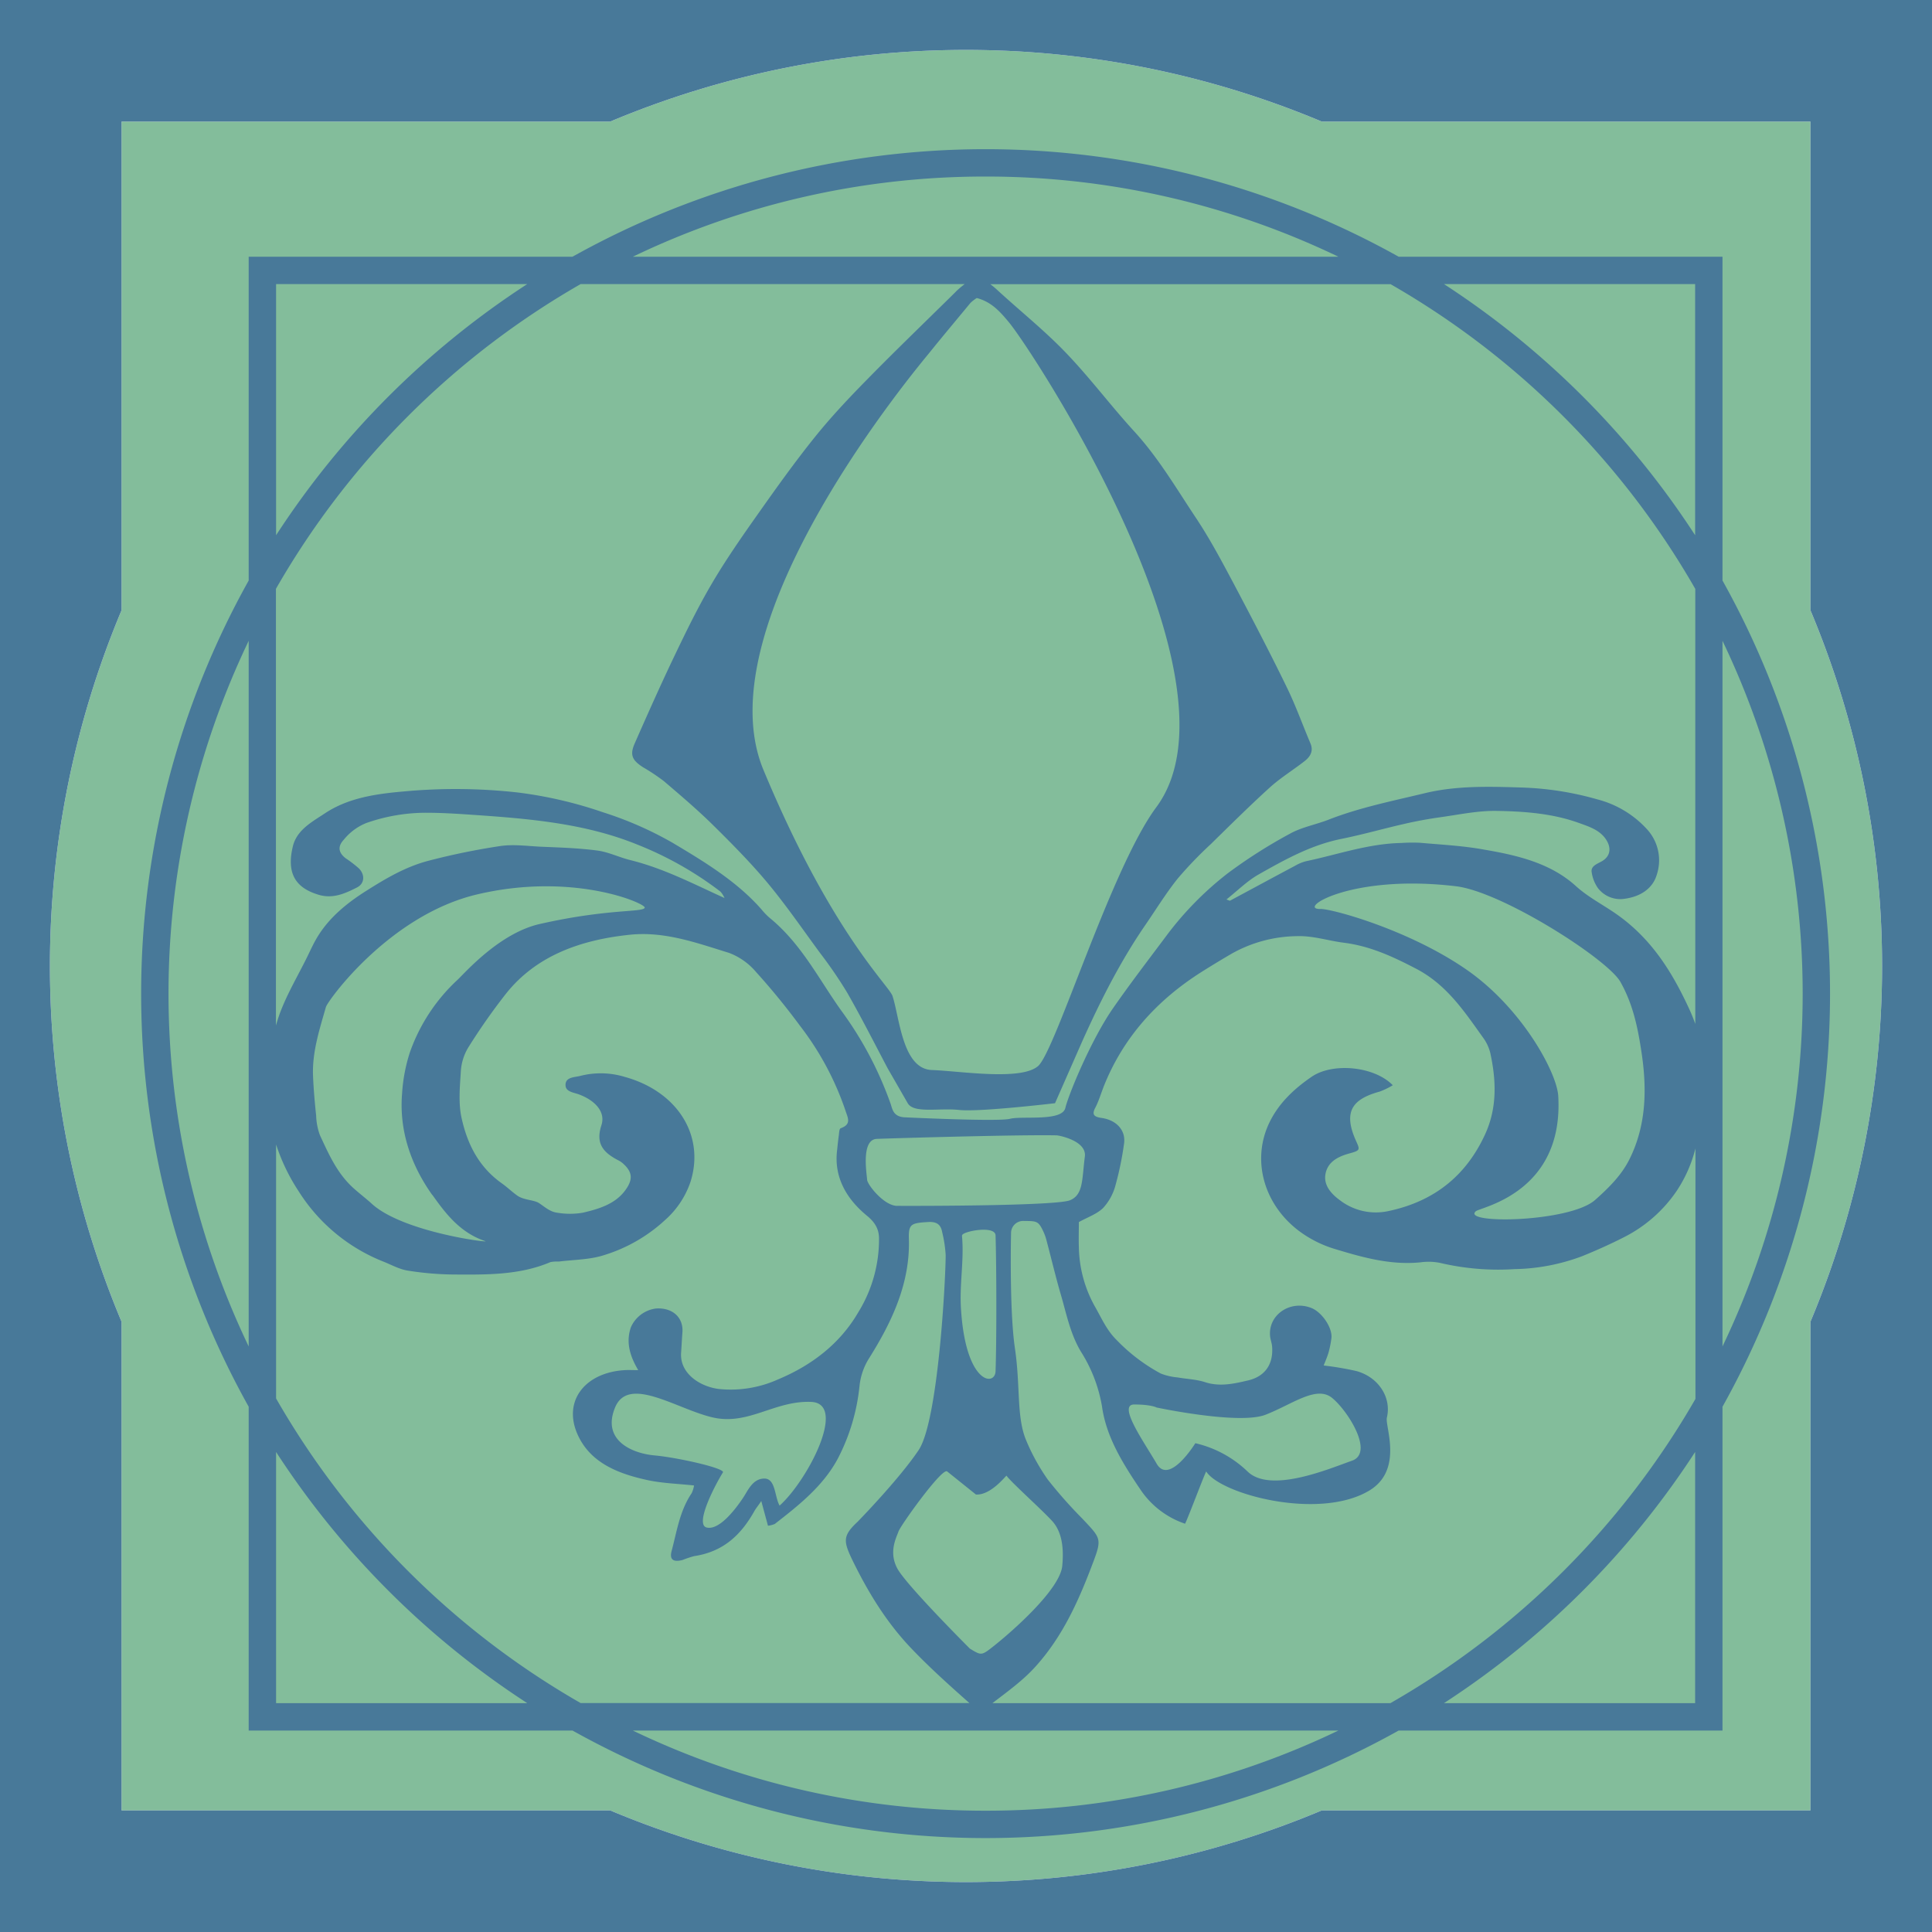 <svg id="Ebene_2" data-name="Ebene 2" xmlns="http://www.w3.org/2000/svg" viewBox="0 0 500 500"><defs><style>.cls-1{fill:#83bd9b;}.cls-2{fill:#487999;}</style></defs><path class="cls-1" d="M469.27,342.06a237.83,237.83,0,0,0,0-184.12V31.46H342.79a237.83,237.83,0,0,0-184.12,0H32.19V157.94a237.83,237.83,0,0,0,0,184.12V468.54H158.67a237.83,237.83,0,0,0,184.12,0H469.27Z" transform="translate(-0.73)"/><path class="cls-2" d="M.73,0V500h500V0ZM469.27,342.06V468.54H342.79a237.83,237.83,0,0,1-184.12,0H32.19V342.06a237.83,237.83,0,0,1,0-184.12V31.46H158.67a237.83,237.83,0,0,1,184.12,0H469.27V157.94a237.83,237.83,0,0,1,0,184.12Z" transform="translate(-0.73)"/><path class="cls-2" d="M446.51,150.24V66.44h-83.8a219.26,219.26,0,0,0-213.82,0H65.09v83.8a219.26,219.26,0,0,0,0,213.82v83.8h83.8a219.26,219.26,0,0,0,213.82,0h83.8v-83.8a219.26,219.26,0,0,0,0-213.82ZM65.09,348.46a211.28,211.28,0,0,1,0-182.62ZM439.43,73.52v65a220.94,220.94,0,0,0-65-65ZM255.8,45.69a210.11,210.11,0,0,1,91.31,20.75H164.5A210.07,210.07,0,0,1,255.8,45.69Zm-2.28,31.44c3.87,1,6.15,3.69,8.26,6.21,6.13,7.3,62.36,93.07,38.19,125.58-11.69,15.73-26.1,63.19-30.61,67s-19.88,1.29-27.48,1-8.32-13.51-10.17-19.16c-.88-2.7-15.87-16.37-33.39-58.48C182.38,161,238.88,94.26,241.39,91.13c3.44-4.27,7-8.5,10.49-12.73A9.82,9.82,0,0,1,253.52,77.13ZM72.18,73.52h65a220.94,220.94,0,0,0-65,65Zm78.85,0H250.4a24.3,24.3,0,0,0-1.91,1.58c-.21.19-.4.4-.6.6-7.65,7.55-15.4,15-22.91,22.67-4.65,4.73-9.21,9.58-13.32,14.69-5.15,6.4-9.91,13.07-14.62,19.74-4.16,5.89-8.29,11.8-11.92,17.95s-6.63,12.3-9.64,18.58c-3.66,7.63-7.09,15.35-10.49,23.07-1.31,3-.66,4.35,2.18,6.18a49.89,49.89,0,0,1,5.41,3.61c4.34,3.71,8.7,7.41,12.72,11.38,4.92,4.86,9.81,9.8,14.18,15.05,4.81,5.8,9.06,12,13.47,18A112.78,112.78,0,0,1,220,256.93c3.68,6.44,7,13,10.47,19.58l5.18,9c1.58,2.73,8.17,1.17,13.32,1.75s24.8-1.75,24.8-1.75l7-15.93c4.69-10.44,9.83-20.68,16.44-30.29,2.75-4,5.27-8.12,8.31-11.92a102.83,102.83,0,0,1,8.51-8.86c5.05-4.95,10.07-9.94,15.33-14.71,2.72-2.47,6-4.49,8.92-6.76,1.6-1.22,2.42-2.71,1.59-4.66-2.07-4.88-3.84-9.87-6.18-14.64-4.38-9-9-17.84-13.67-26.67-3.08-5.79-6.17-11.62-9.84-17.13-5.05-7.58-9.63-15.44-15.95-22.34-6.09-6.66-11.44-13.85-17.7-20.36-5.45-5.68-11.75-10.72-17.61-16.1a21.05,21.05,0,0,0-1.9-1.59h103.6a213.09,213.09,0,0,1,78.85,78.86V265c-.42-1.2-.9-2.4-1.44-3.59-4.43-9.67-9.91-18.69-19.49-25.2-3.33-2.26-7-4.2-9.91-6.84-6.58-6-15.11-8-23.8-9.49-5.45-1-11-1.27-16.58-1.77a43.09,43.09,0,0,0-4.82.05c-8.57.16-16.5,3-24.69,4.72a11,11,0,0,0-2.81,1.16c-5.64,3-11.26,6.05-16.9,9.07-.06,0-.24-.08-.89-.34,2.89-2.28,5.37-4.81,8.42-6.52,6.69-3.77,13.41-7.55,21.34-9.15,5.5-1.11,10.89-2.66,16.36-3.9,3-.69,6.09-1.26,9.17-1.69,4.86-.68,9.76-1.73,14.63-1.65,7.17.12,14.42.65,21.21,3.09,2.62.95,5.35,1.79,7,4.16,1.52,2.18,1.35,4.51-1.08,5.84-1.37.75-2.84,1.26-2.52,2.87a9.51,9.51,0,0,0,1.59,4,7.29,7.29,0,0,0,7.06,2.76c4.06-.58,7.13-2.68,8.17-6.16A11.89,11.89,0,0,0,427,214.64a26.28,26.28,0,0,0-12.9-7.77,80.2,80.2,0,0,0-19.5-3.06c-8.43-.26-16.85-.53-25.14,1.47s-16.87,3.71-24.87,6.84c-3.3,1.29-7,1.95-10,3.63A131.18,131.18,0,0,0,318.48,226a84.09,84.09,0,0,0-15.93,16.23c-4.66,6.24-9.41,12.42-13.83,18.79-5.55,8-11.43,22.14-12.28,25.72s-11.17,2-14.29,2.8-27.52-.39-27.52-.39c-2.74-.26-2.94-2.09-3.41-3.49a93,93,0,0,0-12.82-24.18c-5.83-8.18-10.32-17.3-18.56-24a18,18,0,0,1-2.05-2.14c-6.3-7.18-14.63-12.24-23-17.23a92.43,92.43,0,0,0-18.09-7.92,108.28,108.28,0,0,0-22.19-5.12,145.07,145.07,0,0,0-29.32-.24c-7.17.63-14.28,1.64-20.31,5.62-3.49,2.31-7.33,4.34-8.36,8.59-1.71,7.1.78,10.81,6.79,12.56,3.66,1.06,6.84-.42,9.8-1.92,2-1,2.11-3.28.53-4.91a29.86,29.86,0,0,0-3.41-2.62c-1.93-1.47-2.16-3.07-.55-4.81A14.41,14.41,0,0,1,95.52,213a46.67,46.67,0,0,1,15.33-2.66c3.9,0,7.81.23,11.7.5,14.69,1,29.36,2.16,43,7.69a89.65,89.65,0,0,1,21.61,12.2,5.75,5.75,0,0,1,1.07,1.68c-8.11-3.69-15.75-7.68-24.38-9.82-2.89-.71-5.63-2.09-8.54-2.47-4.89-.65-9.87-.79-14.81-1-3.45-.18-7-.66-10.33-.16a178.67,178.67,0,0,0-18.38,3.76c-6,1.54-11.11,4.57-16.15,7.75-5.23,3.29-9.81,7.08-12.85,12.16-.92,1.53-1.65,3.15-2.43,4.75-2.58,5.29-5.72,10.43-7.57,15.92-.23.69-.44,1.39-.65,2.09v-113A213,213,0,0,1,151,73.52ZM404,283.61c-.37-6-9.21-22.45-23.41-32.44-15-10.52-35.22-16-38.12-15.93-6.28.16,7.71-9.15,35.07-5.88,11.95,1.43,39.22,18.85,42.55,24.75s4.54,12.1,5.46,18.22c1.4,9.25,1.33,18.75-3.11,27.67-2.06,4.14-5.35,7.4-8.9,10.55-6.55,5.81-34.73,6.29-30.87,2.92C383.82,312.42,405.49,308.74,404,283.61Zm-152.32,143S235.4,410.35,233,406s-.24-8.16.26-9.66,11.1-16.34,12.56-15.56l7.48,6c3.92.24,7.81-5,7.92-4.87,1.05,1.57,9.19,8.84,11.83,11.75s3,7.3,2.59,11.58c-.55,6.1-13.06,17.12-18.22,21.14C254.67,428.55,254.54,428.36,251.63,426.6Zm-1.95-106.89c-.1-1,8.56-2.73,8.65,0,.25,8.31.29,26.84,0,35.14-.14,4-7.6,3.34-8.91-15.57C248.94,332.48,250.31,326.34,249.68,319.71Zm-16.78-7.64c-3.45,0-7.73-5.49-7.81-6.75-.09-1.59-1.63-10.43,2.52-10.59,5.37-.2,37.3-1.12,46.53-.91.62,0,7.82,1.42,7.3,5.47-.77,5.93-.36,9.88-3.83,11.32S239.78,312.11,232.9,312.07Zm-120.28-2.78c3.36,4.72,7.1,9.71,13.64,11.9,1.63.54-21.23-2.25-29.35-9.66-1.46-1.33-3.06-2.55-4.55-3.87-4.39-3.87-6.56-8.9-8.86-13.83a15.91,15.91,0,0,1-1-5.09c-.36-3.45-.67-6.91-.81-10.37-.24-6.11,1.69-12,3.34-17.77.47-1.62,16.38-23.75,39.1-29.13,24.92-5.89,43.63,2.33,43.41,3.41-.27,1.29-9.39.2-27.17,4.24-10.3,2.33-19.07,12.33-21.22,14.39a46.65,46.65,0,0,0-12.41,18.88,43.12,43.12,0,0,0-2,10.58C104,292.49,107,301.4,112.62,309.29ZM72.18,440.77v-65a220.94,220.94,0,0,0,65,65Zm0-78.85V296.19A50.41,50.41,0,0,0,78,308.27a45.9,45.9,0,0,0,22.12,18.3c2,.81,4,1.93,6.19,2.27a79.6,79.6,0,0,0,11.65,1c8.57.05,17.19.21,25.23-3.21a9.38,9.38,0,0,1,2.16-.14c3.84-.48,7.88-.47,11.47-1.59a41,41,0,0,0,16.1-9.22,23.05,23.05,0,0,0,6.53-9.88c3.77-12.1-3.56-23.38-17-27.09a21.32,21.32,0,0,0-11.5-.28c-1.46.39-3.74.27-3.86,2.19s1.92,2.05,3.46,2.61c4,1.48,7,4.4,5.82,8-1.49,4.57.3,6.93,4.26,9a5.92,5.92,0,0,1,1.11.69c2.73,2.32,2.88,4.3.81,7.12-2.6,3.56-6.77,4.82-11,5.81a19.75,19.75,0,0,1-6.6,0c-1.88-.22-3.23-1.51-4.74-2.5-1.27-.83-3.88-.75-5.53-1.88-1.43-1-2.64-2.2-4.05-3.2-6.14-4.34-9-10.41-10.44-16.91-.86-3.89-.45-8-.2-12.06a13.52,13.52,0,0,1,1.89-6.15,158.67,158.67,0,0,1,9.74-13.91c7.74-9.78,19.06-13.94,31.93-15.31,9.14-1,17.5,2.11,25.84,4.67a17,17,0,0,1,7,4.95,179,179,0,0,1,11.39,13.94,75.56,75.56,0,0,1,11.78,22c.58,1.82,1.61,3.47-1.26,4.5-.39.14-.4,1.22-.49,1.87-.19,1.33-.31,2.67-.46,4-.76,6.82,2.41,12.39,7.76,16.78,2.16,1.78,3.06,3.49,3.11,5.77a35.93,35.93,0,0,1-5.41,19.28C218.2,347.59,211,353.28,202.06,357a29.79,29.79,0,0,1-15.36,2.46c-4.9-.64-10.1-4.06-9.7-9.41.13-1.74.2-3.48.34-5.22.29-3.88-2.56-6.47-6.85-6.19A8.24,8.24,0,0,0,164,343.5c-1.31,3.82-.3,7.37,1.9,11.09-1.44,0-2.47-.06-3.5,0-10.68.64-16.53,8.59-11.67,17.72,3.45,6.5,10.25,9.15,17.54,10.73,3.85.84,7.91.94,12.08,1.4a7.32,7.32,0,0,1-.62,2c-3.11,4.61-3.82,9.86-5.18,14.93-.6,2.22.39,3,2.84,2.35a26.85,26.85,0,0,1,3-1c7.8-1.17,12.28-5.79,15.59-11.68.41-.73,1-1.4,1.77-2.58.69,2.58,1.21,4.46,1.73,6.4a6.64,6.64,0,0,0,1.76-.46c6.34-4.92,12.52-9.84,16.3-16.88a52,52,0,0,0,5.64-18.91,16.67,16.67,0,0,1,2.51-7.16c6-9.56,10.59-19.49,10.26-30.77-.12-3.93.55-4.15,4.94-4.42,2.41-.15,3.33.78,3.67,2.59a33.09,33.09,0,0,1,.91,5.95c0,6-1.89,42.87-7,50.49s-15.81,18.56-15.81,18.56c-3.88,3.62-3.7,5-1.26,10.05,4,8.18,8.72,15.95,15.2,22.73,4.67,4.89,9.76,9.47,14.88,14l.15.12H151A212.91,212.91,0,0,1,72.18,361.92Zm97.95,14.74c-6-.54-13.69-4-10.22-12.4s15.87.36,25.18,2.55,16.06-4.38,25.55-4-.9,20.35-8.15,26.84c-1.33-2.34-1-7.06-4-7s-4.2,3.11-5.42,4.94c-2.32,3.49-6.35,8.48-9.45,7.73s1.92-10.57,4.2-14.26C188.46,380,176.15,377.21,170.13,376.66Zm85.67,91.95a210.21,210.21,0,0,1-91.3-20.75H347.11A210.25,210.25,0,0,1,255.8,468.61Zm183.63-27.84h-65a220.94,220.94,0,0,0,65-65Zm-78.86,0h-103c3.84-2.94,7.85-5.83,11-9.3,7.29-8,11.45-17.54,15.08-27.19,2.32-6.15,1.93-6.21-2.86-11.31a118.12,118.12,0,0,1-8.89-10.05,53.33,53.33,0,0,1-5.56-10.06c-2.6-6.09-1.48-14-2.95-23.93s-1-29.82-1-29.82a3.13,3.13,0,0,1,3.41-3.12c3.2,0,3.67.05,4.85,2.52a13.14,13.14,0,0,1,.86,2.29c1.28,4.8,2.41,9.63,3.81,14.41s2.37,9.9,5.11,14.53A38.34,38.34,0,0,1,285.93,364c1.11,8,5.53,15,10.14,21.79a22.59,22.59,0,0,0,11.36,8.55c.92-1.88,4.59-11.74,5.46-13.53,3.73,5.92,29.3,12.74,42.24,4.93,8.85-5.35,4-16.65,4.52-18.85,1.25-5.17-2.12-10.47-7.87-12.06a79.83,79.83,0,0,0-8.48-1.44c.44-1.15.95-2.28,1.28-3.44a26.7,26.7,0,0,0,.71-3.56c.37-2.63-2.38-6.79-5.19-7.89-5.43-2.13-11.15,1.73-10.68,7.23.08.93.46,1.84.53,2.77.35,4.47-1.75,7.73-6.29,8.77-3.57.83-7.24,1.68-11.07.43-2.23-.73-4.72-.8-7.08-1.22a15.81,15.81,0,0,1-4.35-1,46.19,46.19,0,0,1-11.5-8.74c-2.56-2.53-3.86-5.64-5.56-8.6a32.49,32.49,0,0,1-4.16-15.36c-.08-2.23,0-4.47,0-6.51,2.14-1.2,4.7-2.07,6.31-3.68a14,14,0,0,0,3.21-6A81.82,81.82,0,0,0,291.63,296c.51-3.42-1.91-6.12-5.82-6.68-2-.29-2.55-.87-1.61-2.66s1.56-4,2.38-6c4.93-12.09,13.43-21.74,25.17-29.16q3.87-2.44,7.84-4.75a35.26,35.26,0,0,1,16.56-4.47c4.34-.18,8.27,1.19,12.39,1.7,6.93.88,12.89,3.71,18.69,6.73,7.92,4.12,12.49,11.09,17.27,17.76a11.34,11.34,0,0,1,1.92,4.05c1.53,7.06,1.81,14.1-1.3,20.94-4.72,10.36-12.78,17.42-25.24,20a15.28,15.28,0,0,1-12.26-2.75c-2.3-1.66-4.42-3.93-3.85-6.92s3-4.4,6.11-5.26c2.9-.8,2.86-.91,1.77-3.31-3.48-7.76-.68-10.84,6.15-12.72a20.12,20.12,0,0,0,3.38-1.64c-4.78-4.93-15.56-5.93-21-2.19-4.57,3.13-8.43,6.79-10.83,11.64-4.76,9.62-1.72,21.16,7.4,28.14a29.82,29.82,0,0,0,9.22,4.72c7.23,2.19,14.57,4.32,22.46,3.51a14.91,14.91,0,0,1,5,.16,65.8,65.8,0,0,0,19.23,1.61,52.17,52.17,0,0,0,17.5-3.34c3.69-1.49,7.32-3.12,10.83-4.91a36.23,36.23,0,0,0,13.67-12,35.22,35.22,0,0,0,4.85-11v64.84A212.94,212.94,0,0,1,360.57,440.77Zm-66.3-77.29c4.38,0,5.79.78,5.79.78s21.29,4.54,28.17,1.88,13.15-7.67,17.22-4.38,11,14.23,5.17,16.27-21.13,8.61-27.08,2.74a28.81,28.81,0,0,0-13.46-7.27s-6.73,10.95-10,5.32S289.88,363.48,294.27,363.48ZM446.51,165.84a211.28,211.28,0,0,1,0,182.62Z" transform="translate(-0.73)"/></svg>